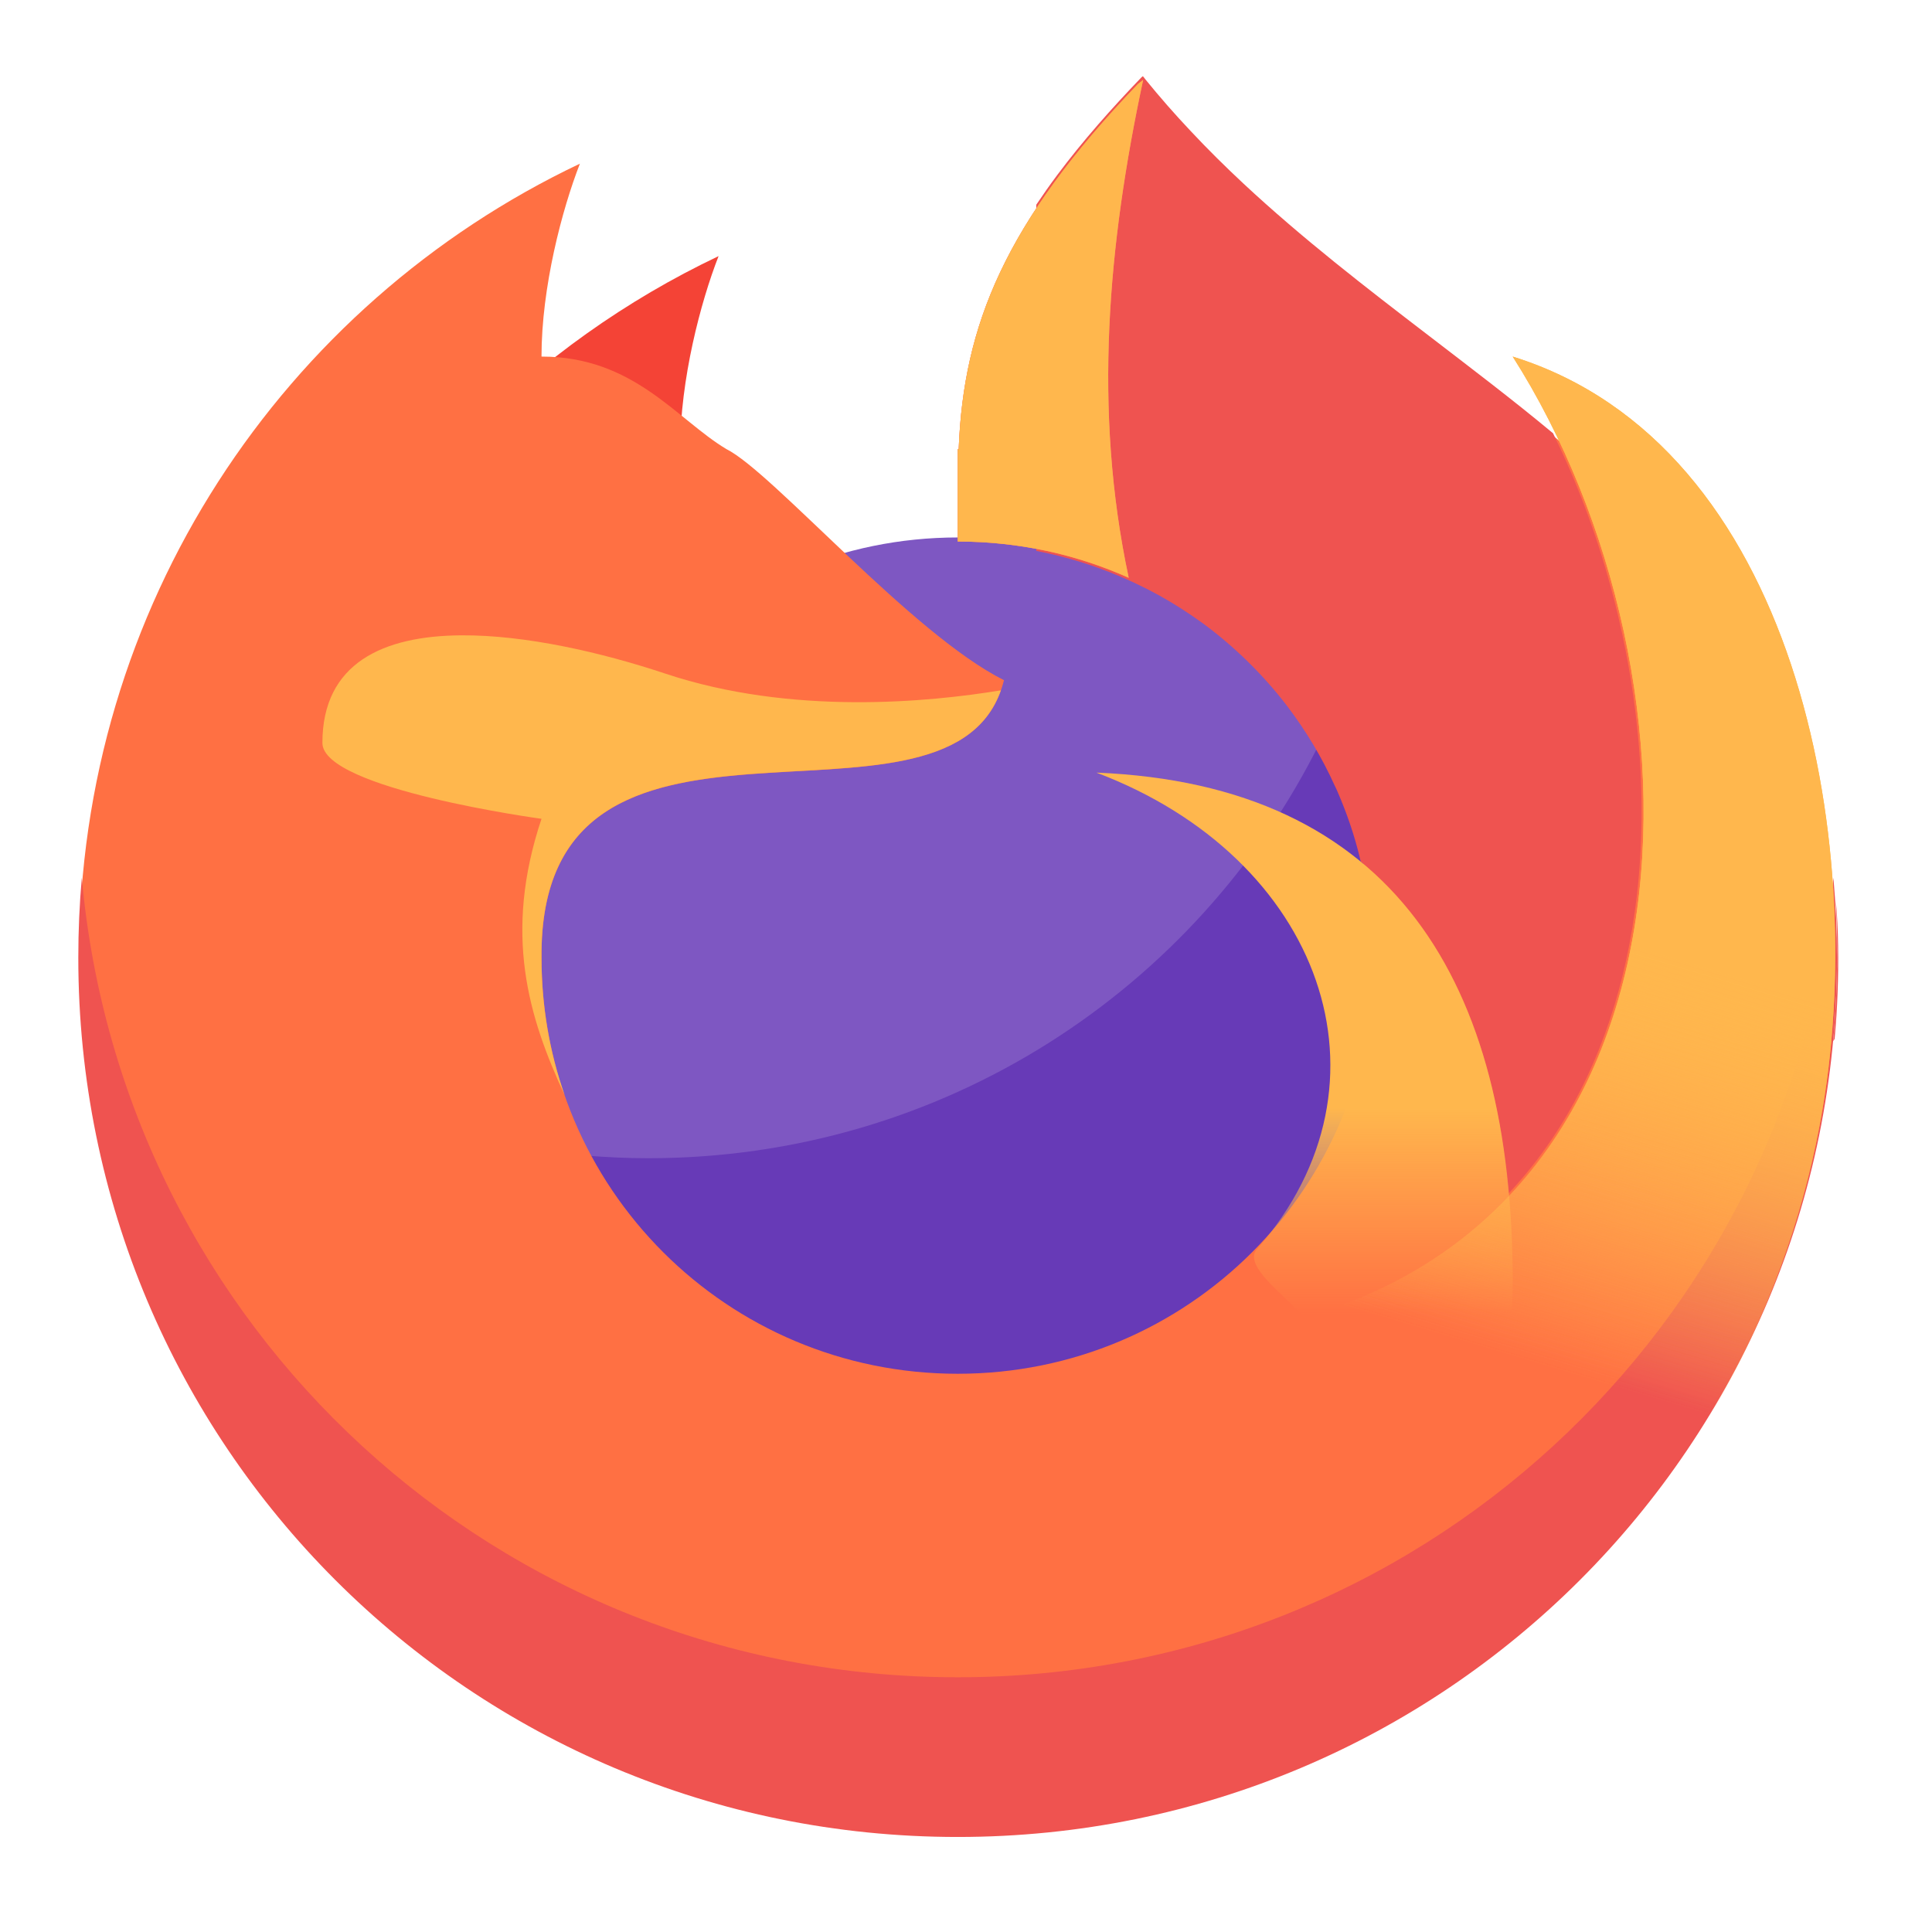 
<svg xmlns="http://www.w3.org/2000/svg" xmlns:xlink="http://www.w3.org/1999/xlink" width="32px" height="32px" viewBox="0 0 32 32" version="1.1">
<defs>
<linearGradient id="linear0" gradientUnits="userSpaceOnUse" x1="1400" y1="1095.118" x2="1400" y2="1295.9" gradientTransform="matrix(0.017,0,0,0.017,0,-0.263)">
<stop offset="0" style="stop-color:rgb(100%,71.765%,30.196%);stop-opacity:1;"/>
<stop offset="1" style="stop-color:rgb(100%,71.765%,30.196%);stop-opacity:0;"/>
</linearGradient>
<linearGradient id="linear1" gradientUnits="userSpaceOnUse" x1="1720" y1="975.118" x2="1600" y2="1375.118" gradientTransform="matrix(0.017,0,0,0.017,0,-0.263)">
<stop offset="0" style="stop-color:rgb(100%,71.765%,30.196%);stop-opacity:1;"/>
<stop offset="1" style="stop-color:rgb(100%,71.765%,30.196%);stop-opacity:0;"/>
</linearGradient>
<linearGradient id="linear2" gradientUnits="userSpaceOnUse" x1="1720" y1="975.118" x2="1600" y2="1375.118" gradientTransform="matrix(0.017,0,0,0.017,0,-0.263)">
<stop offset="0" style="stop-color:rgb(100%,71.765%,30.196%);stop-opacity:1;"/>
<stop offset="1" style="stop-color:rgb(100%,71.765%,30.196%);stop-opacity:0;"/>
</linearGradient>
</defs>
<g id="surface1">
<path style=" stroke:none;fill-rule:nonzero;fill:rgb(49.412%,34.118%,76.078%);fill-opacity:1;" d="M 15.863 8.902 C 19.703 8.902 22.82 12.02 22.82 15.863 C 22.82 19.703 19.703 22.82 15.863 22.82 C 12.02 22.82 8.902 19.703 8.902 15.863 C 8.902 12.02 12.02 8.902 15.863 8.902 Z M 15.863 8.902 "/>
<path style=" stroke:none;fill-rule:nonzero;fill:rgb(40.392%,22.745%,71.765%);fill-opacity:1;" d="M 21.855 12.312 C 19.824 16.391 15.617 19.184 10.734 19.184 C 10.395 19.184 10.055 19.168 9.719 19.141 C 10.887 21.336 13.195 22.82 15.863 22.82 C 19.719 22.82 22.82 19.719 22.82 15.863 C 22.82 14.562 22.469 13.352 21.855 12.312 Z M 21.855 12.312 "/>
<path style=" stroke:none;fill-rule:nonzero;fill:rgb(95.686%,26.275%,21.176%);fill-opacity:1;" d="M 11.902 4.242 C 8.828 5.703 6.355 8.203 4.934 11.301 C 7.637 9.992 10.18 9.508 12.031 8.586 C 11.715 8.461 11.266 8.203 11.266 7.438 C 11.266 6.289 11.605 5 11.902 4.242 Z M 11.902 4.242 "/>
<path style=" stroke:none;fill-rule:nonzero;fill:rgb(100%,43.922%,26.275%);fill-opacity:1;" d="M 18.926 1.309 C 16.648 3.66 15.961 5.379 15.879 7.438 C 15.875 7.438 15.867 7.438 15.863 7.438 L 15.863 8.969 C 19.68 8.969 22.754 12.043 22.754 15.863 C 22.754 19.68 19.68 22.754 15.863 22.754 C 12.043 22.754 8.969 19.68 8.969 15.863 C 8.926 10.805 15.863 14.332 16.629 11.266 C 15.098 10.5 12.797 7.82 12.031 7.438 C 11.207 6.945 10.5 5.906 8.969 5.906 C 8.969 4.758 9.309 3.469 9.605 2.711 C 4.691 5.043 1.309 10.043 1.309 15.863 C 1.309 23.926 7.801 30.414 15.863 30.414 C 23.926 30.414 30.414 23.926 30.414 15.863 C 30.414 8.203 23.02 6.402 18.926 1.309 Z M 18.926 1.309 "/>
<path style=" stroke:none;fill-rule:nonzero;fill:rgb(93.725%,32.549%,31.373%);fill-opacity:1;" d="M 18.93 1.262 C 18.918 1.27 18.91 1.277 18.902 1.285 C 18.41 1.797 17.938 2.328 17.512 2.898 C 17.391 3.059 17.277 3.223 17.164 3.391 L 17.164 9.125 C 17.301 9.152 17.434 9.18 17.566 9.215 C 17.996 9.324 18.418 9.477 18.82 9.668 C 19.078 9.789 19.332 9.93 19.574 10.086 C 19.598 10.102 19.621 10.117 19.645 10.133 C 19.742 10.195 19.84 10.266 19.934 10.332 C 20.457 10.719 20.926 11.18 21.32 11.695 C 21.629 12.102 21.895 12.543 22.105 13.008 C 22.121 13.039 22.137 13.074 22.152 13.109 C 22.305 13.461 22.43 13.824 22.52 14.195 C 22.527 14.223 22.531 14.246 22.539 14.273 C 24.004 15.48 24.777 17.375 24.988 19.766 C 25.52 19.199 25.953 18.547 26.281 17.848 C 26.871 16.598 27.141 15.211 27.184 13.836 C 27.227 12.449 27.043 11.062 26.68 9.723 C 26.441 8.848 26.125 7.992 25.723 7.176 C 25.051 6.617 24.355 6.09 23.664 5.559 C 22.613 4.754 21.566 3.945 20.598 3.043 C 20.297 2.762 20 2.469 19.719 2.168 C 19.457 1.891 19.207 1.605 18.969 1.312 C 18.957 1.293 18.941 1.277 18.93 1.262 Z M 30.406 14.898 C 30.445 15.637 30.434 16.379 30.375 17.113 C 30.371 17.16 30.367 17.203 30.363 17.246 C 30.371 17.234 30.379 17.219 30.387 17.207 C 30.434 16.695 30.453 16.184 30.445 15.668 C 30.441 15.414 30.43 15.156 30.406 14.898 Z M 30.406 14.898 "/>
<path style=" stroke:none;fill-rule:nonzero;fill:url(#linear0);" d="M 18.16 12.797 C 21.883 14.203 23.242 17.93 20.82 20.688 C 20.484 21.07 21.949 21.84 21.875 22.324 C 22.91 22.738 23.832 23.379 24.566 24.188 C 24.883 23.258 25.055 22.262 25.055 21.223 C 25.055 16.258 23.074 12.996 18.16 12.797 Z M 18.16 12.797 "/>
<path style=" stroke:none;fill-rule:nonzero;fill:rgb(100%,71.765%,30.196%);fill-opacity:1;" d="M 7.641 10.523 C 6.352 10.531 5.34 10.98 5.34 12.305 C 5.34 13.07 8.969 13.562 8.969 13.562 C 8.332 15.469 8.754 16.848 9.352 18.137 C 9.102 17.426 8.969 16.66 8.969 15.863 C 8.926 10.898 15.605 14.199 16.578 11.434 C 15.395 11.629 13.109 11.855 11.016 11.156 C 9.973 10.809 8.711 10.516 7.641 10.523 Z M 7.641 10.523 "/>
<path style=" stroke:none;fill-rule:nonzero;fill:rgb(93.725%,32.549%,31.373%);fill-opacity:1;" d="M 1.355 14.539 C 1.316 14.977 1.297 15.414 1.297 15.863 C 1.297 23.93 7.793 30.426 15.863 30.426 C 23.93 30.426 30.426 23.93 30.426 15.863 C 30.426 15.414 30.406 14.977 30.367 14.539 C 29.703 21.984 23.484 27.781 15.863 27.781 C 8.238 27.781 2.02 21.984 1.355 14.539 Z M 1.355 14.539 "/>
<path style=" stroke:none;fill-rule:nonzero;fill:url(#linear1);" d="M 25.055 5.906 C 28.441 11.23 28.441 20.492 20.844 22.004 C 23.195 22.551 25.105 24.23 25.965 26.445 C 28.047 24.461 29.656 21.562 30.191 18.348 C 30.938 13.891 29.75 7.367 25.055 5.906 Z M 25.055 5.906 "/>
<path style=" stroke:none;fill-rule:nonzero;fill:rgb(100%,54.118%,39.608%);fill-opacity:1;" d="M 18.934 1.324 L 18.848 1.391 C 16.633 3.699 15.957 5.402 15.879 7.438 C 15.875 7.438 15.867 7.438 15.863 7.438 L 15.863 8.969 C 16.875 8.969 17.832 9.184 18.695 9.57 C 18.102 6.789 18.352 4.047 18.934 1.324 Z M 18.934 1.324 "/>
<path style=" stroke:none;fill-rule:nonzero;fill:rgb(100%,71.765%,30.196%);fill-opacity:1;" d="M 18.934 1.324 L 18.848 1.391 C 16.633 3.699 15.957 5.402 15.879 7.438 C 15.875 7.438 15.867 7.438 15.863 7.438 L 15.863 8.969 C 16.875 8.969 17.832 9.184 18.695 9.57 C 18.102 6.789 18.352 4.047 18.934 1.324 Z M 18.934 1.324 "/>
<path style=" stroke:none;fill-rule:nonzero;fill:url(#linear2);" d="M 25.055 5.906 C 28.441 11.23 28.441 20.492 20.844 22.004 C 23.195 22.551 25.105 24.23 25.965 26.445 C 28.047 24.461 29.656 21.562 30.191 18.348 C 30.938 13.891 29.75 7.367 25.055 5.906 Z M 25.055 5.906 "/>
</g>
</svg>
